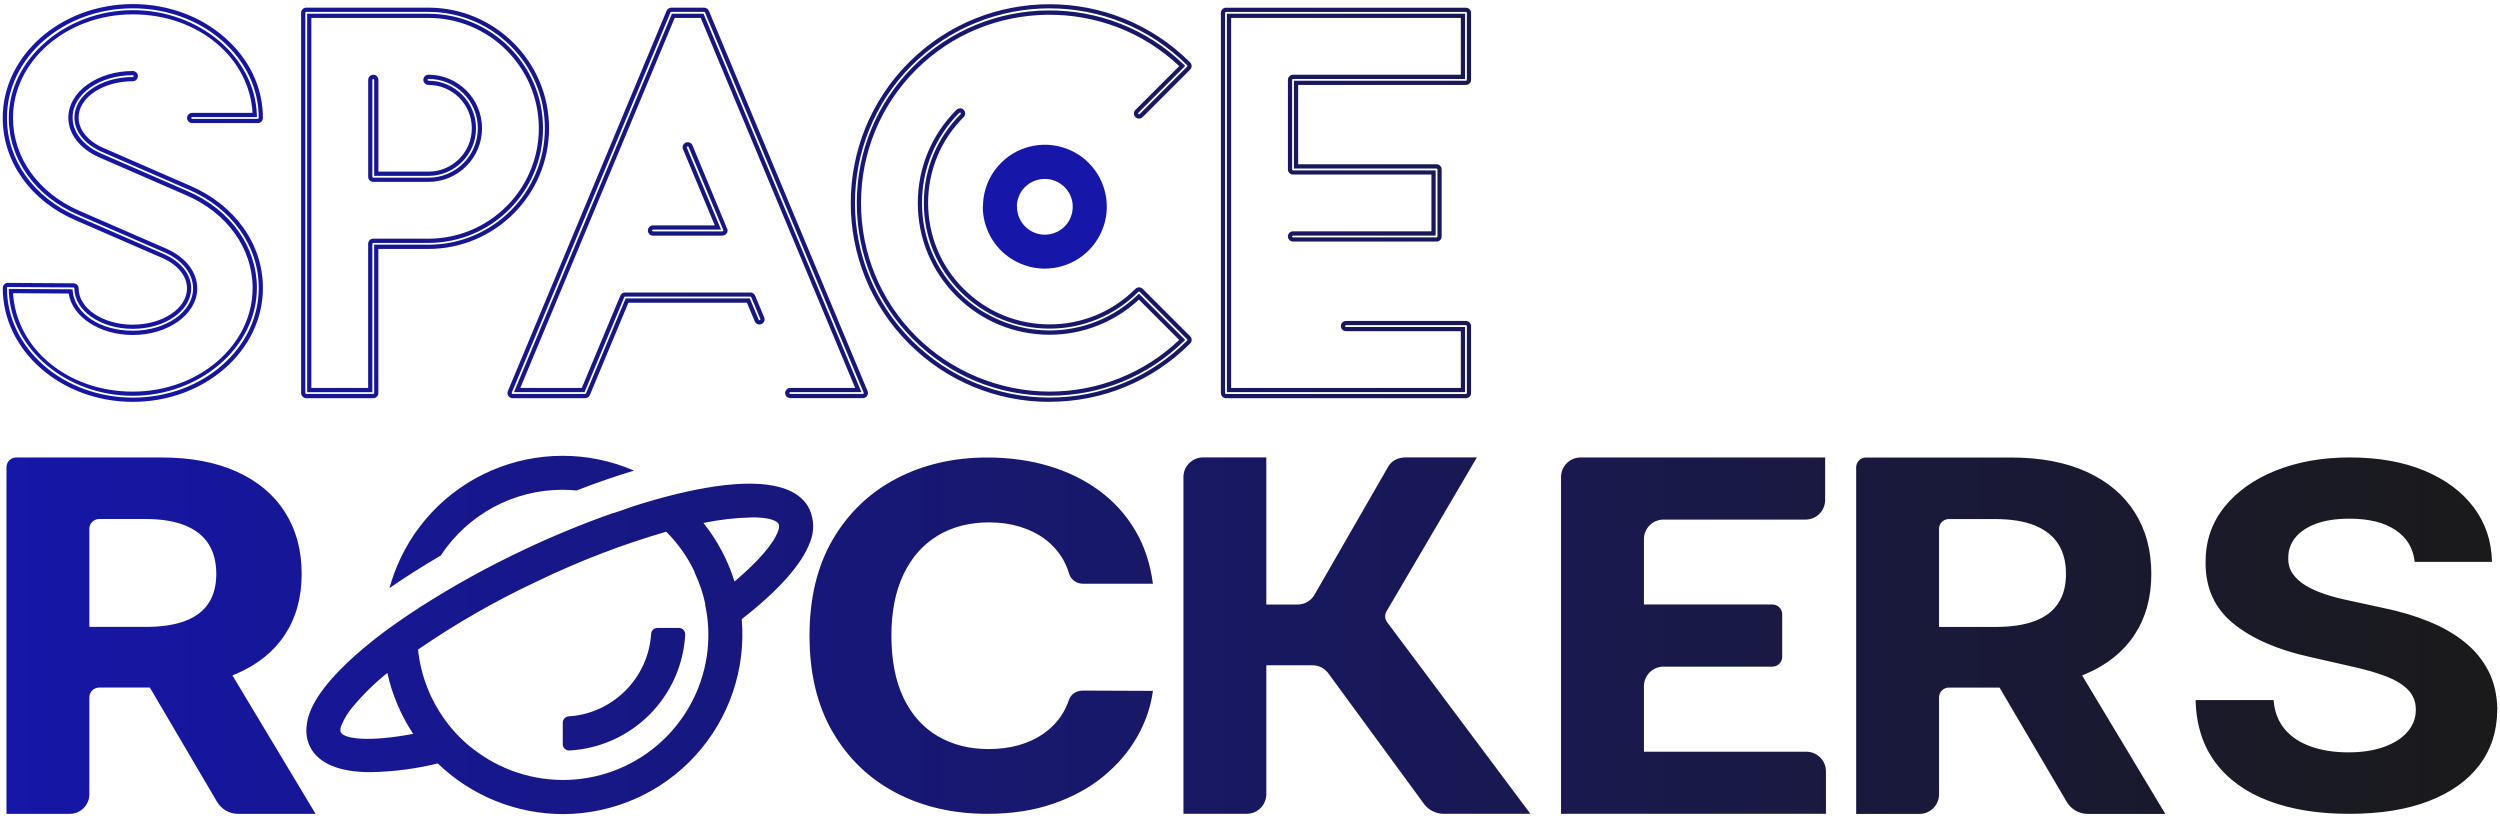 <?xml version="1.0" encoding="UTF-8"?><svg id="Layer_1" xmlns="http://www.w3.org/2000/svg" xmlns:xlink="http://www.w3.org/1999/xlink" viewBox="0 0 660 216"><defs><style>.cls-1{fill:url(#linear-gradient);}.cls-1,.cls-2{stroke-width:0px;}.cls-2{fill:#1616a8;}</style><linearGradient id="linear-gradient" x1=".72" y1="108" x2="659.28" y2="108" gradientUnits="userSpaceOnUse"><stop offset="0" stop-color="#1616a8"/><stop offset="1" stop-color="#1a1a1a"/></linearGradient></defs><path class="cls-1" d="m171.04,60.86c0,.75.61,1.35,1.35,1.35h18.34l.14-.02c.31-.03.6-.17.81-.38.08-.08.13-.16.18-.24l.12-.2c.07-.17.11-.34.11-.52,0-.12-.03-.21-.05-.29l-9.22-22.19c-.28-.69-1.08-1.01-1.77-.73-.33.14-.59.4-.73.73-.14.33-.14.7,0,1.04l8.38,20.09h-16.31c-.74,0-1.35.61-1.35,1.36Zm19.32-.24l-9.03-21.63c-.03-.08-.01-.15,0-.19.01-.03.05-.1.13-.13.12-.05.27,0,.32.13l9.12,21.82v.07s.06.22.06.22l-.07.11s-.09.06-.17.07h-18.34c-.13,0-.24-.1-.24-.23s.11-.24.24-.24h17.97Zm-74.03,86.07s0,0,0,0c.03-.02.06-.03.09-.05l-.09.06Zm17.87-42.17c.25.38.67.6,1.12.6h19.16c.55,0,1.04-.33,1.25-.83l10.17-24.37h31.3l2.05,4.91c.28.67,1.04,1.02,1.77.73.69-.29,1.01-1.08.73-1.77l-2.39-5.74c-.07-.16-.17-.31-.37-.5-.25-.22-.56-.33-.88-.33h-33.1c-.33,0-.64.12-.82.29l-.13.1c-.13.13-.23.28-.3.44l-10.17,24.37h-16.23L178.12,4.74h6.88l40.76,97.67h-17.13c-.75,0-1.35.61-1.35,1.35s.61,1.35,1.35,1.35h19.17c.45,0,.87-.22,1.12-.6h0c.25-.38.3-.86.12-1.27L187.15,2.86c-.21-.51-.7-.83-1.25-.83h-8.68c-.55,0-1.04.33-1.25.83l-41.89,100.38c-.17.42-.13.89.12,1.27ZM177,3.29c.04-.09.12-.15.22-.15h8.68c.1,0,.18.06.22.15l41.89,100.38c.03.07.02.16-.02.22-.05.07-.12.11-.2.11h-19.17c-.13,0-.24-.11-.24-.24s.11-.24.24-.24h18.8L185.74,3.63h-8.36l-41.69,99.89h18.64l10.5-25.12.02-.02c.05-.05.1-.07.16-.07h33.1c.05,0,.1.02.22.15l2.4,5.74c.05.12,0,.26-.22.33-.07,0-.18-.04-.22-.15l-2.34-5.6h-32.78l-10.46,25.06c-.04.09-.12.15-.22.15h-19.16c-.08,0-.16-.04-.2-.1-.05-.07-.05-.16-.02-.23L177,3.29Zm-60.66,143.39c-4.87,2.84-9.39,5.72-13.51,8.57.31-1.18.68-2.35,1.1-3.51,4.41-12.33,13.74-22.3,25.76-27.5,12.02-5.21,25.67-5.21,37.69,0-4.92,1.48-10.05,3.26-15.17,5.25-1.25-.12-2.5-.19-3.77-.19-12.94.02-24.99,6.56-32.1,17.38Zm207.32-41.56h63.35c.75,0,1.35-.61,1.35-1.35v-17.69c0-.75-.61-1.35-1.35-1.35h-31.67c-.75,0-1.35.61-1.35,1.35s.61,1.35,1.35,1.35h30.32v14.99h-60.64V4.74h60.64v14.99h-44.3c-.75,0-1.35.61-1.35,1.35v23.65c0,.75.61,1.35,1.35,1.35h36.54v14.99h-36.54c-.75,0-1.35.61-1.35,1.35s.61,1.35,1.35,1.35h37.89c.75,0,1.35-.61,1.35-1.35v-17.7c0-.75-.61-1.35-1.35-1.35h-36.54v-20.94h44.3c.75,0,1.35-.61,1.35-1.35V3.39c0-.75-.61-1.35-1.35-1.35h-63.35c-.75,0-1.35.61-1.35,1.35v100.38c0,.75.61,1.35,1.35,1.35Zm-.24-101.73c0-.13.11-.24.24-.24h63.35c.13,0,.24.11.24.24v17.69c0,.13-.11.24-.24.24h-45.41v23.17h37.65c.13,0,.24.11.24.24v17.7c0,.13-.11.24-.24.24h-37.89c-.13,0-.24-.11-.24-.24s.11-.24.24-.24h37.65v-17.21h-37.65c-.13,0-.24-.11-.24-.24v-23.65c0-.13.11-.24.24-.24h45.41V3.63h-62.87v99.9h62.87v-17.21h-31.43c-.13,0-.24-.11-.24-.24s.11-.24.24-.24h31.67c.13,0,.24.11.24.24v17.69c0,.13-.11.24-.24.24h-63.35c-.13,0-.24-.11-.24-.24V3.39Zm-46.34,102.68c14.02,0,27.2-5.46,37.12-15.38.26-.26.4-.59.4-.96s-.14-.7-.4-.96l-12.53-12.53c-.08-.08-.16-.12-.22-.15-.58-.39-1.26-.28-1.7.16-6.06,6.06-14.11,9.39-22.67,9.39s-16.62-3.34-22.67-9.39c-6.06-6.06-9.39-14.11-9.39-22.67s3.34-16.62,9.39-22.67c.53-.53.53-1.39,0-1.91-.53-.53-1.39-.53-1.92,0-6.57,6.57-10.19,15.3-10.19,24.59s3.62,18.02,10.19,24.59c6.57,6.57,15.3,10.19,24.59,10.19,8.78,0,17.14-3.29,23.59-9.27l10.64,10.64c-9.28,8.8-21.41,13.64-34.24,13.64s-25.8-5.18-35.2-14.58c-9.39-9.39-14.56-21.89-14.56-35.21s5.17-25.82,14.56-35.2c18.98-18.98,50.01-19.35,69.44-.94l-11.56,11.56c-.53.53-.53,1.39,0,1.91s1.39.53,1.91,0l12.53-12.53c.26-.26.4-.59.4-.96s-.14-.7-.4-.96c-20.47-20.47-53.77-20.47-74.24,0-20.47,20.47-20.47,53.77,0,74.24,9.92,9.92,23.1,15.38,37.12,15.38Zm-36.33-88.83c10.02-10.02,23.18-15.03,36.33-15.03s26.32,5.01,36.33,15.02c.05.05.07.11.07.17s-.02.13-.07.17l-12.53,12.53c-.09.09-.25.09-.34,0-.09-.09-.09-.25,0-.34l12.36-12.36-.41-.39c-19.84-19.23-51.87-18.97-71.41.57-9.6,9.6-14.89,22.38-14.89,35.99s5.29,26.39,14.89,35.99c9.61,9.61,22.4,14.91,35.99,14.91s25.88-5.09,35.42-14.34l.4-.39-12.21-12.21-.39.38c-6.3,6.02-14.55,9.33-23.22,9.33s-17.44-3.5-23.8-9.86c-6.36-6.36-9.86-14.81-9.86-23.8s3.5-17.44,9.86-23.8c.1-.09.25-.1.34,0s.09.25,0,.34c-6.27,6.27-9.72,14.6-9.72,23.46s3.45,17.19,9.72,23.46c6.27,6.27,14.6,9.72,23.46,9.72s17.19-3.45,23.46-9.72c.05-.05.11-.07.17-.07.02,0,.07.01.17.07l12.53,12.53h0c.06.06.07.13.07.17s0,.11-.07.17c-9.71,9.71-22.61,15.05-36.33,15.05s-26.63-5.35-36.33-15.05c-20.03-20.03-20.03-52.63,0-72.67ZM62.33,177.91c5.61-2.39,9.9-5.83,12.86-10.31,2.96-4.49,4.45-9.85,4.45-16.1s-1.46-11.63-4.37-16.24c-2.91-4.61-7.14-8.18-12.68-10.7-5.54-2.53-12.22-3.79-20.04-3.79H4.3c-1.43,0-2.59,1.16-2.59,2.59v91.5h16.71c2.86,0,5.17-2.32,5.17-5.17v-25.59c0-1.43,1.16-2.59,2.59-2.59h13.38l17.73,30.16c1.16,1.98,3.28,3.19,5.58,3.19h20.45l-21.96-36.56c.32-.13.65-.24.97-.38Zm-7.28-18.65c-1.36,2.08-3.43,3.64-6.19,4.68-2.76,1.04-6.23,1.56-10.41,1.56h-14.86v-25.89c0-1.43,1.16-2.59,2.59-2.59h12.17c4.21,0,7.71.56,10.48,1.68s4.85,2.75,6.22,4.89c1.36,2.14,2.05,4.78,2.05,7.9s-.68,5.68-2.05,7.76Zm427,44.36v11.23h-69.94v-88.91c0-2.86,2.32-5.17,5.17-5.17h64.56v11.23c0,2.86-2.32,5.17-5.17,5.17h-37.5c-2.86,0-5.17,2.32-5.17,5.17v17.24h33.91c1.43,0,2.59,1.16,2.59,2.59v11.23c0,1.43-1.16,2.59-2.59,2.59h-28.74c-2.86,0-5.17,2.32-5.17,5.17v17.29h42.88c2.86,0,5.17,2.32,5.17,5.17Zm-196.33-21.31l18.65.08c-.56,4.2-1.94,8.25-4.16,12.14s-5.18,7.36-8.9,10.42c-3.72,3.06-8.15,5.47-13.28,7.24-5.13,1.77-10.93,2.66-17.39,2.66-8.99,0-17.01-1.85-24.08-5.54-7.07-3.7-12.64-9.05-16.73-16.05-4.08-7-6.12-15.49-6.12-25.44s2.07-18.48,6.2-25.49c4.13-7,9.74-12.35,16.82-16.03,7.08-3.68,15.05-5.52,23.9-5.52,5.84,0,11.25.75,16.26,2.24,5,1.49,9.44,3.66,13.31,6.51,3.87,2.85,7.03,6.33,9.47,10.44,2.44,4.11,4.01,8.82,4.7,14.13h-18.53c-1.64,0-3.13-1.06-3.59-2.63-.44-1.49-1.05-2.87-1.82-4.14-1.21-1.98-2.77-3.67-4.67-5.08-1.9-1.4-4.09-2.47-6.57-3.22-2.48-.75-5.16-1.12-8.04-1.12-5.21,0-9.76,1.17-13.62,3.51-3.87,2.34-6.87,5.74-9,10.2-2.13,4.46-3.2,9.86-3.2,16.21s1.07,12.01,3.22,16.46c2.15,4.44,5.16,7.8,9.03,10.06,3.87,2.27,8.34,3.4,13.43,3.4,2.85,0,5.5-.34,7.94-1.03,2.44-.68,4.61-1.69,6.52-3.02,1.9-1.33,3.48-2.94,4.75-4.85.82-1.23,1.47-2.58,1.96-4.04.51-1.51,1.97-2.49,3.56-2.48Zm80.49-18.04l37.83,50.58h-22.9c-2.06,0-4-.98-5.22-2.64l-25.25-34.46c-.97-1.33-2.52-2.12-4.17-2.12h-12.19v34.04c0,2.86-2.32,5.17-5.17,5.17h-16.71v-88.91c0-2.86,2.32-5.17,5.17-5.17h16.71v38.84h8.24c1.85,0,3.56-.99,4.48-2.59l19.38-33.68c.1-.18.21-.36.33-.53.96-1.35,2.6-2.04,4.25-2.04h18.91l-23.86,40.64c-.53.9-.46,2.03.16,2.86Zm293.06,23.14c-.03,5.6-1.6,10.45-4.69,14.55-3.1,4.1-7.56,7.27-13.37,9.52-5.82,2.25-12.82,3.37-21.02,3.37s-15.2-1.13-21.21-3.4c-6.02-2.26-10.7-5.62-14.06-10.08-3.36-4.46-5.12-9.97-5.29-16.56h20.6c.23,3.07,1.21,5.63,2.92,7.67,1.72,2.04,4.03,3.57,6.93,4.6,2.9,1.03,6.19,1.54,9.86,1.54s6.74-.48,9.41-1.43c2.67-.95,4.74-2.28,6.22-3.98,1.47-1.7,2.21-3.65,2.21-5.85,0-2.06-.66-3.78-1.99-5.19-1.33-1.4-3.26-2.59-5.8-3.58s-5.65-1.88-9.32-2.68l-10.96-2.5c-8.49-1.88-15.19-4.81-20.11-8.8s-7.36-9.37-7.33-16.13c-.03-5.54,1.6-10.38,4.89-14.53,3.29-4.14,7.82-7.38,13.59-9.7,5.77-2.32,12.32-3.49,19.67-3.49s14,1.16,19.59,3.48c5.59,2.33,9.94,5.56,13.05,9.7,3.11,4.14,4.72,8.94,4.82,14.39h-20.4c-.39-3.6-2.08-6.41-5.06-8.4-2.98-2-7.03-3-12.14-3-3.48,0-6.41.44-8.8,1.32-2.39.88-4.22,2.09-5.48,3.64-1.26,1.55-1.89,3.31-1.89,5.27-.07,1.64.32,3.07,1.16,4.29.83,1.22,1.99,2.27,3.47,3.15,1.47.88,3.18,1.64,5.11,2.28,1.93.64,4,1.18,6.2,1.63l9.05,1.97c4.39.89,8.42,2.09,12.09,3.58,3.67,1.49,6.85,3.32,9.54,5.5,2.69,2.18,4.78,4.74,6.27,7.69,1.49,2.95,2.25,6.33,2.29,10.15Zm-108.63-9.49c5.61-2.39,9.9-5.83,12.86-10.31,2.96-4.49,4.45-9.85,4.45-16.1s-1.46-11.63-4.37-16.24c-2.91-4.61-7.14-8.18-12.68-10.7-5.54-2.53-12.22-3.79-20.04-3.79h-38.24c-1.43,0-2.59,1.16-2.59,2.59v91.5h16.71c2.86,0,5.17-2.32,5.17-5.17v-25.59c0-1.43,1.16-2.59,2.59-2.59h13.38l17.73,30.16c1.16,1.98,3.28,3.19,5.58,3.19h20.45l-21.96-36.56c.32-.13.65-.24.97-.38Zm-7.28-18.65c-1.36,2.08-3.43,3.64-6.19,4.68-2.76,1.04-6.23,1.56-10.41,1.56h-14.86v-25.89c0-1.43,1.16-2.59,2.59-2.59h12.17c4.21,0,7.71.56,10.49,1.68s4.85,2.75,6.22,4.89c1.37,2.14,2.05,4.78,2.05,7.9s-.68,5.68-2.05,7.76ZM80.85,105.12h17.69c.75,0,1.35-.61,1.35-1.35v-38.05h13.21c17.56,0,31.85-14.29,31.85-31.85s-14.29-31.85-31.85-31.85h-32.26c-.75,0-1.35.61-1.35,1.35v100.39c0,.75.61,1.35,1.35,1.35Zm-.24-101.74c0-.13.11-.24.24-.24h32.26c16.95,0,30.73,13.79,30.73,30.73s-13.79,30.73-30.73,30.73h-14.33v39.16c0,.13-.11.24-.24.24h-17.69c-.13,0-.24-.11-.24-.24V3.38Zm133.22,139.82h0c1.16-2.78,1.13-5.92-.08-8.68-.5-1.09-1.22-2.08-2.11-2.89-5.67-5.33-18.36-4.82-33.46-1.1-3.68.91-7.48,1.98-11.38,3.26l-2.37.84-2.39.8h-.15c-8.14,2.86-16.11,6.15-23.9,9.86-9.34,4.41-18.4,9.42-27.09,14.99-3.49,2.26-6.72,4.49-9.71,6.71-10.32,7.78-17.38,15.31-19.5,21.38-.37,1.02-.62,2.07-.72,3.16-.26,1.87.02,3.78.82,5.49h0c2.28,4.72,8.1,6.83,16.03,6.83,5.98-.11,11.93-.88,17.75-2.3,8.89,8.57,20.75,13.36,33.09,13.37,13.27-.03,25.92-5.61,34.87-15.39,8.96-9.78,13.42-22.87,12.29-36.08,9.54-7.39,15.89-14.47,18-20.24Zm-123.92,50.04c-.11-.61-.02-1.25.26-1.8.72-1.76,1.72-3.4,2.97-4.84,2.73-3.28,5.8-6.29,9.13-8.96.58,2.7,1.4,5.35,2.48,7.91.31.78.67,1.56,1.03,2.35.97,2.02,2.07,3.97,3.3,5.84h0c-11.51,2.17-18.26,1.41-19.17-.49Zm97.04-23.41c-.55,9.2-4.4,17.9-10.84,24.5-6.44,6.6-15.04,10.66-24.22,11.44s-18.35-1.77-25.81-7.18c-2.83-2-5.35-4.39-7.51-7.09-1.83-2.3-3.4-4.81-4.68-7.47h0l-.21-.46c-1.76-3.82-2.88-7.9-3.32-12.08,10.03-6.91,20.63-12.98,31.68-18.13,10.9-5.26,22.21-9.61,33.84-12.99,3.08,3.07,5.62,6.65,7.48,10.57h0v.17c1.26,2.65,2.21,5.44,2.83,8.31.02.14.02.28,0,.42.7,3.27.95,6.63.74,9.96h0Zm6.96-16.31c-.66-2.13-1.47-4.21-2.43-6.21h0c-.3-.64-.64-1.27-.95-1.91-1.38-2.59-2.99-5.04-4.82-7.34,4.21-.88,8.51-1.37,12.81-1.46h.87c3.59.09,5.73.78,6.2,1.8h0c.14.6.08,1.23-.17,1.79-1.16,3.28-5.16,7.96-11.51,13.33ZM113.11,48.02c7.8,0,14.15-6.35,14.15-14.15s-6.35-14.15-14.15-14.15c-.75,0-1.35.61-1.35,1.35s.61,1.35,1.35,1.35c6.31,0,11.45,5.13,11.45,11.45s-5.13,11.44-11.45,11.44h-13.21v-24.23c0-.75-.61-1.35-1.35-1.35s-1.35.61-1.35,1.35v25.59c0,.75.61,1.35,1.35,1.35h14.57Zm-14.81-1.35v-25.59c0-.13.11-.24.24-.24s.24.11.24.24v25.35h14.33c6.92,0,12.56-5.63,12.56-12.56s-5.63-12.56-12.56-12.56c-.13,0-.24-.11-.24-.24s.11-.24.24-.24c7.19,0,13.04,5.85,13.04,13.04s-5.85,13.04-13.04,13.04h-14.57c-.13,0-.24-.11-.24-.24Zm0,17.7c0-.13.11-.24.24-.24h14.57c16.68,0,30.25-13.57,30.25-30.25s-13.57-30.25-30.25-30.25h-32.02v99.91h17.21v-39.16Zm-1.11,0v38.05h-14.99V4.73h30.91c16.07,0,29.14,13.07,29.14,29.14s-13.07,29.14-29.14,29.14h-14.57c-.75,0-1.35.61-1.35,1.35Zm-62.12,21.35c-7.89,0-14.31-4.3-14.31-9.58,0-.74-.6-1.35-1.34-1.35l-17.28-.11c-.23-.04-.61-.01-1.01.39-.25.25-.4.6-.4.96,0,16.58,15.41,30.06,34.34,30.06s34.34-13.48,34.34-30.06c0-11.56-7.37-21.91-19.23-27l-23.05-10.04c-4-1.8-6.38-4.78-6.38-7.96,0-5.28,6.42-9.58,14.31-9.58.75,0,1.35-.61,1.35-1.35s-.61-1.35-1.35-1.35c-9.38,0-17.02,5.51-17.02,12.29,0,4.28,2.99,8.18,7.99,10.43l23.07,10.05c10.85,4.66,17.59,14.05,17.59,24.52,0,15.08-14.19,27.35-31.64,27.35s-30.77-11.61-31.6-25.99l14.68.1c.93,6.17,8.23,10.94,16.92,10.94,9.38,0,17.02-5.51,17.02-12.29,0-4.28-2.99-8.18-7.99-10.43l-23.07-10.04C10.17,51,3.43,41.6,3.43,31.14,3.43,16.06,17.62,3.79,35.07,3.79s30.78,11.61,31.6,26h-15.94c-.75,0-1.35.61-1.35,1.35s.61,1.35,1.35,1.35h17.33c.75,0,1.35-.61,1.35-1.35,0-8.03-3.58-15.58-10.1-21.27-6.49-5.67-15.1-8.79-24.25-8.79C16.13,1.08.72,14.57.72,31.14c0,11.56,7.37,21.91,19.22,27l23.05,10.03c4,1.8,6.38,4.78,6.38,7.96,0,5.28-6.42,9.58-14.31,9.58Zm15.42-9.58c0-3.63-2.63-6.99-7.04-8.98l-23.06-10.04C8.95,52.21,1.84,42.26,1.84,31.14,1.84,15.18,16.74,2.2,35.07,2.2c8.88,0,17.23,3.02,23.52,8.51,6.27,5.47,9.72,12.73,9.72,20.43,0,.13-.11.24-.24.24h-17.33c-.13,0-.24-.11-.24-.24s.11-.24.24-.24h17.09l-.02-.57c-.49-15.25-15.18-27.65-32.74-27.65S2.32,15.45,2.32,31.14c0,10.91,7,20.7,18.26,25.54l23.06,10.04c4.59,2.07,7.33,5.59,7.33,9.42,0,6.16-7.13,11.17-15.9,11.17s-15.32-4.58-15.87-10.43l-.05-.5-16.84-.11.02.58c.5,15.24,15.19,27.64,32.74,27.64s32.75-12.77,32.75-28.47c0-10.91-7-20.7-18.26-25.54l-23.06-10.04c-4.59-2.07-7.33-5.59-7.33-9.42,0-6.16,7.13-11.17,15.9-11.17.13,0,.24.11.24.24s-.11.24-.24.24c-8.5,0-15.42,4.8-15.42,10.69,0,3.63,2.63,6.99,7.04,8.98l23.06,10.04c11.44,4.91,18.56,14.87,18.56,25.98,0,15.96-14.91,28.95-33.23,28.95S1.84,91.99,1.84,76.02c0-.06.02-.13.07-.17.04-.04.07-.06.07-.08l17.42.12c.13,0,.24.11.24.24,0,5.89,6.92,10.69,15.42,10.69s15.42-4.8,15.42-10.69Zm130.41,91.42c-.44,7.94-3.79,15.46-9.44,21.12-5.65,5.65-13.18,9.01-21.11,9.45-.96.05-1.78-.7-1.78-1.67v-5.69c0-.87.68-1.6,1.55-1.65,5.64-.35,10.97-2.76,14.99-6.79h0c4.03-4.02,6.43-9.36,6.79-15.01.05-.87.78-1.55,1.65-1.55h5.68c.96,0,1.72.81,1.67,1.78Z"/><path class="cls-2" d="m269.58,39.45c-6.11,2.54-10.09,8.51-10.08,15.12h-.04c0,4.34,1.73,8.5,4.81,11.57,3.07,3.06,7.25,4.78,11.58,4.77,6.62,0,12.57-3.99,15.1-10.1,2.54-6.11,1.13-13.14-3.55-17.82-4.68-4.67-11.71-6.06-17.82-3.53Zm13.07,12.33c1.14,2.76.5,5.92-1.6,8.03-2.11,2.1-5.28,2.73-8.03,1.58-2.75-1.15-4.54-3.83-4.53-6.82h-.04c0-1.96.78-3.83,2.17-5.21,1.39-1.37,3.27-2.14,5.23-2.12,2.97,0,5.66,1.79,6.8,4.54Z"/></svg>